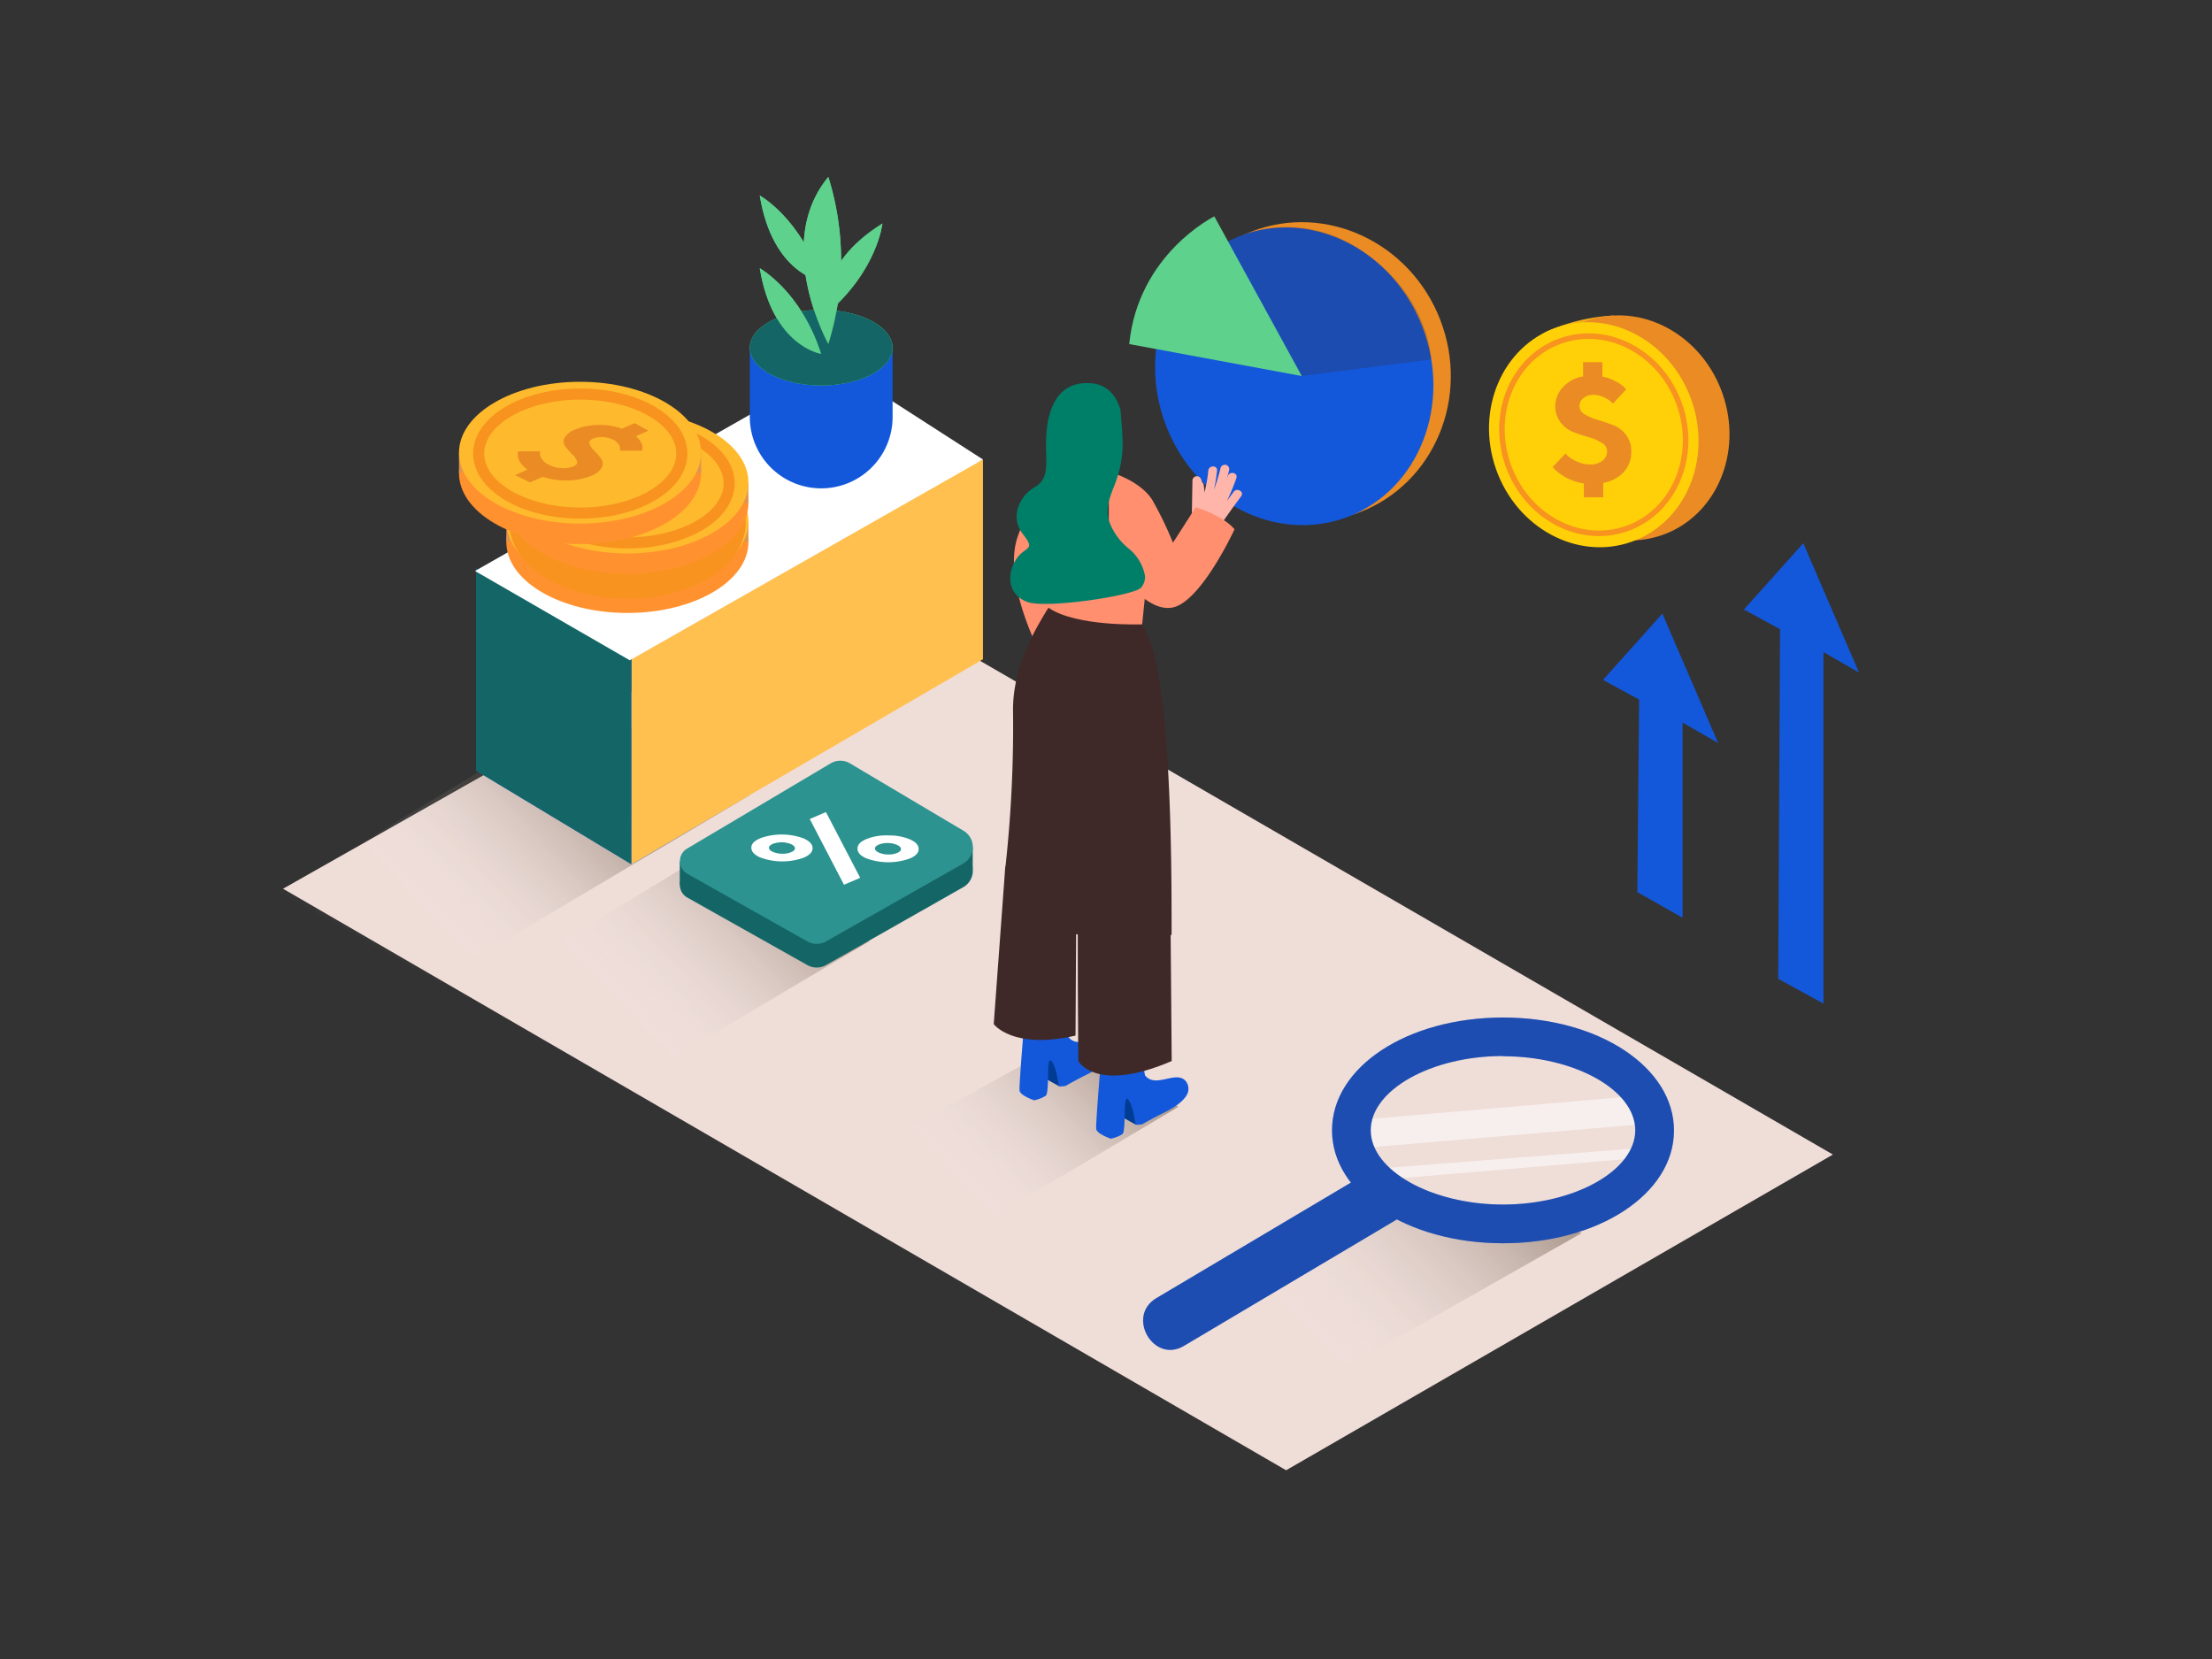 <svg id="Layer_1" data-name="Layer 1" xmlns="http://www.w3.org/2000/svg" xmlns:xlink="http://www.w3.org/1999/xlink" viewBox="0 0 400 300"><rect x="0" y="0" width="400" height="300" fill="#333333" stroke="none"/><defs><linearGradient id="linear-gradient" x1="113.28" y1="183.06" x2="141.52" y2="155.83" gradientUnits="userSpaceOnUse"><stop offset="0" stop-color="#fff" stop-opacity="0.03"/><stop offset="0.99" stop-color="#2a1700"/></linearGradient><linearGradient id="linear-gradient-2" x1="173.5" y1="213.73" x2="199.9" y2="188.28" xlink:href="#linear-gradient"/><linearGradient id="linear-gradient-3" x1="237.46" y1="241.94" x2="270.96" y2="209.64" xlink:href="#linear-gradient"/><linearGradient id="linear-gradient-4" x1="78.54" y1="166.57" x2="106.79" y2="139.33" xlink:href="#linear-gradient"/></defs><title>81-90</title><polygon points="51.18 160.71 232.57 265.87 331.45 208.78 150.89 104.25 51.18 160.71" fill="#efddd8"/><path d="M149.94,164.62c-6-4.11-12.23-8-17.52-13.06L86.55,179.3l28.59,15.9,42.07-25C154.8,168.31,152.44,166.32,149.94,164.62Z" opacity="0.32" fill="url(#linear-gradient)"/><path d="M205.81,194.59c-6-4.11-7.26-1.51-12.55-6.57L150,211.76l21,13.41,42.07-25C210.67,198.28,208.3,196.28,205.81,194.59Z" opacity="0.32" fill="url(#linear-gradient-2)"/><path d="M265.13,224c-6-4.11-7.26-1.51-12.55-6.57l-43.24,23.74,21,13.41L286,223C283.6,221.1,267.62,225.69,265.13,224Z" opacity="0.32" fill="url(#linear-gradient-3)"/><polyline points="135.59 143.78 79.07 177.32 50.48 161.42 106.8 127.36" opacity="0.32" fill="url(#linear-gradient-4)"/><polygon points="177.75 83.09 177.75 119.22 114.15 156.26 114.15 113.63 177.75 83.09" fill="#ffc050"/><polyline points="86.11 139.37 86.11 102.78 114.15 118.97 114.15 156.26" fill="#1358db"/><polygon points="114.15 156.26 114.15 118.97 86.11 102.78 86.11 139.37 114.15 156.26" fill="#146666"/><polygon points="113.88 119.4 85.9 103.25 151.29 66.06 177.75 83.09 113.88 119.4" fill="#fff"/><path d="M147.31,67.45c-4.2-.36-8.62-1.63-11.72-4.5V75.39A12.91,12.91,0,0,0,148.5,88.31h0a12.91,12.91,0,0,0,12.91-12.91V62.74C157,64.53,152,67.86,147.31,67.45Z" fill="#1358db"/><ellipse cx="148.5" cy="62.87" rx="12.91" ry="6.84" fill="#5ed18d"/><path d="M148.5,64s-8.78-1.29-11.11-15.5C137.39,48.53,144.88,52.66,148.5,64Z" fill="#5ed18d"/><path d="M149.79,62.22s-10.07-18.08,0-30.22A50.66,50.66,0,0,1,149.79,62.22Z" fill="#5ed18d"/><path d="M148.5,50.86s-8.78-1.29-11.11-15.5C137.39,35.36,144.88,39.49,148.5,50.86Z" fill="#5ed18d"/><path d="M149.57,56.65s-2.2-8.6,10-16.23C159.57,40.42,158.65,48.92,149.57,56.65Z" fill="#5ed18d"/><ellipse cx="148.5" cy="62.87" rx="12.91" ry="6.84" fill="#146666"/><path d="M148.5,64s-8.78-1.29-11.11-15.5C137.39,48.53,144.88,52.66,148.5,64Z" fill="#5ed18d"/><path d="M149.79,62.22s-10.07-18.08,0-30.22A50.66,50.66,0,0,1,149.79,62.22Z" fill="#5ed18d"/><path d="M148.5,50.86s-8.78-1.29-11.11-15.5C137.39,35.36,144.88,39.49,148.5,50.86Z" fill="#5ed18d"/><path d="M149.57,56.65s-2.2-8.6,10-16.23C159.57,40.42,158.65,48.92,149.57,56.65Z" fill="#5ed18d"/><ellipse cx="113.45" cy="98.02" rx="21.89" ry="12.82" fill="#ff912e"/><polygon points="91.56 98.02 91.56 94.32 93.94 97.28 91.56 98.02" fill="#e0944f"/><polygon points="135.33 94.32 135.33 98.02 132.56 98.02 134.59 95.05 135.33 94.32" fill="#e0944f"/><ellipse cx="113.45" cy="94.32" rx="21.89" ry="12.82" fill="#ffb92c"/><path d="M124.55,92.61a1.71,1.71,0,0,1,.17,1l-.09.34-4,0a1.82,1.82,0,0,0,.07-.34,1.49,1.49,0,0,0-.24-.73,2.19,2.19,0,0,0-1-.89,4.37,4.37,0,0,0-1.88-.49,4,4,0,0,0-1.78.27q-.84.36-.65.94a3.46,3.46,0,0,0,.85,1.25,15.22,15.22,0,0,1,1.21,1.39,1.46,1.46,0,0,1,.22,1.54,3.44,3.44,0,0,1-1.94,1.51,11.5,11.5,0,0,1-4.23.88,13.54,13.54,0,0,1-4.63-.65l-2.3,1-2.69-1.31,2.23-1a5,5,0,0,1-1.07-1,2.84,2.84,0,0,1-.53-.89,2.93,2.93,0,0,1-.14-.72,1.56,1.56,0,0,1,0-.5l.08-.19h4a3.19,3.19,0,0,0-.1.4,1.7,1.7,0,0,0,.32.91,3,3,0,0,0,1.32,1.13,5.68,5.68,0,0,0,2.32.6,4.83,4.83,0,0,0,2.14-.34q.83-.36.62-.94a3.45,3.45,0,0,0-.88-1.25,12.79,12.79,0,0,1-1.22-1.39,1.43,1.43,0,0,1-.17-1.55,3.73,3.73,0,0,1,2-1.54,11,11,0,0,1,4.06-.8,11.73,11.73,0,0,1,4.33.67l2.29-1,2.51,1.37-2.3,1A3.27,3.27,0,0,1,124.55,92.61Z" fill="#ea8b24"/><ellipse cx="113.48" cy="94.48" rx="18.37" ry="10.76" fill="none" stroke="#f7931e" stroke-miterlimit="10" stroke-width="6"/><ellipse cx="113.45" cy="90.96" rx="21.89" ry="12.82" fill="#ff912e"/><polygon points="91.56 90.96 91.56 87.26 93.94 90.22 91.56 90.96" fill="#e0944f"/><polygon points="135.33 87.26 135.33 90.96 132.56 90.96 134.59 87.99 135.33 87.26" fill="#e0944f"/><ellipse cx="113.45" cy="87.26" rx="21.89" ry="12.82" fill="#ffb92c"/><path d="M124.55,85.54a1.71,1.71,0,0,1,.17,1l-.09.34-4,0a1.82,1.82,0,0,0,.07-.34,1.49,1.49,0,0,0-.24-.73,2.19,2.19,0,0,0-1-.89,4.37,4.37,0,0,0-1.88-.49,4,4,0,0,0-1.78.27q-.84.36-.65.94a3.46,3.46,0,0,0,.85,1.25,15.22,15.22,0,0,1,1.21,1.39,1.46,1.46,0,0,1,.22,1.54,3.44,3.44,0,0,1-1.94,1.51,11.5,11.5,0,0,1-4.23.88,13.54,13.54,0,0,1-4.63-.65l-2.3,1-2.69-1.31,2.23-1a5,5,0,0,1-1.07-1,2.84,2.84,0,0,1-.53-.89,2.93,2.93,0,0,1-.14-.72,1.56,1.56,0,0,1,0-.5l.08-.19h4a3.19,3.19,0,0,0-.1.4,1.7,1.7,0,0,0,.32.91,3,3,0,0,0,1.32,1.13,5.68,5.68,0,0,0,2.32.6,4.83,4.83,0,0,0,2.14-.34q.83-.36.62-.94a3.45,3.45,0,0,0-.88-1.25,12.79,12.79,0,0,1-1.22-1.39,1.43,1.43,0,0,1-.17-1.55,3.73,3.73,0,0,1,2-1.54,11,11,0,0,1,4.06-.8,11.73,11.73,0,0,1,4.33.67l2.29-1,2.51,1.37-2.3,1A3.27,3.27,0,0,1,124.55,85.54Z" fill="#ea8b24"/><ellipse cx="113.48" cy="87.41" rx="18.37" ry="10.76" fill="none" stroke="#f7931e" stroke-miterlimit="10" stroke-width="2"/><ellipse cx="104.89" cy="85.56" rx="21.89" ry="12.82" fill="#ff912e"/><polygon points="83 85.56 83 81.86 85.38 84.82 83 85.56" fill="#e0944f"/><polygon points="126.78 81.86 126.78 85.56 124 85.56 126.03 82.59 126.78 81.86" fill="#e0944f"/><ellipse cx="104.89" cy="81.86" rx="21.89" ry="12.82" fill="#ffb92c"/><path d="M116,80.15a1.71,1.71,0,0,1,.17,1l-.09.34-4,0a1.82,1.82,0,0,0,.07-.34,1.49,1.49,0,0,0-.24-.73,2.19,2.19,0,0,0-1-.89,4.37,4.37,0,0,0-1.88-.49,4,4,0,0,0-1.78.27q-.84.36-.65.94a3.46,3.46,0,0,0,.85,1.25,15.22,15.22,0,0,1,1.21,1.39,1.46,1.46,0,0,1,.22,1.54A3.44,3.44,0,0,1,107,86a11.5,11.5,0,0,1-4.23.88,13.54,13.54,0,0,1-4.63-.65l-2.3,1-2.69-1.31,2.23-1a5,5,0,0,1-1.07-1,2.84,2.84,0,0,1-.53-.89,2.93,2.93,0,0,1-.14-.72,1.56,1.56,0,0,1,0-.5l.08-.19h4a3.19,3.19,0,0,0-.1.4,1.7,1.7,0,0,0,.32.91,3,3,0,0,0,1.32,1.13,5.68,5.68,0,0,0,2.32.6,4.83,4.83,0,0,0,2.14-.34q.83-.36.62-.94a3.45,3.45,0,0,0-.88-1.25,12.79,12.79,0,0,1-1.22-1.39,1.43,1.43,0,0,1-.17-1.55,3.73,3.73,0,0,1,2-1.54,11,11,0,0,1,4.06-.8,11.73,11.73,0,0,1,4.33.67l2.29-1,2.51,1.37-2.3,1A3.27,3.27,0,0,1,116,80.15Z" fill="#ea8b24"/><ellipse cx="104.93" cy="82.02" rx="18.37" ry="10.76" fill="none" stroke="#f7931e" stroke-miterlimit="10" stroke-width="2"/><path d="M124.21,157.76l26-15.44a3.42,3.42,0,0,1,3.49,0l20.55,12.2a3.42,3.42,0,0,1-.06,5.91l-24.83,14.09a3.42,3.42,0,0,1-3.36,0l-21.71-12.21A2.63,2.63,0,0,1,124.21,157.76Z" fill="#146666"/><polygon points="122.92 159.99 122.93 155.74 125.86 156.66 125 160.08 122.92 159.99" fill="#146666"/><polygon points="175.9 157.18 175.9 153.2 173.42 154.36 174.59 156.66 175.9 157.18" fill="#146666"/><path d="M124.21,153.48l26-15.44a3.42,3.42,0,0,1,3.49,0l20.55,12.2a3.42,3.42,0,0,1-.06,5.91l-24.83,14.09a3.42,3.42,0,0,1-3.36,0L124.27,158A2.63,2.63,0,0,1,124.21,153.48Z" fill="#2c9390"/><polygon points="146.43 148.1 149.36 146.85 155.55 158.74 152.62 159.99 146.43 148.1" fill="#fff"/><path d="M160.69,151.07a9.75,9.75,0,0,1,3.89.73c1,.46,1.54,1,1.54,1.73s-.54,1.27-1.64,1.73a11.49,11.49,0,0,1-7.88-.07c-1-.46-1.54-1-1.54-1.73s.53-1.27,1.63-1.74A9.78,9.78,0,0,1,160.69,151.07Zm2.24,2.46c0-.27-.24-.52-.71-.74a4.13,4.13,0,0,0-1.65-.34,4,4,0,0,0-1.65.28c-.47.2-.71.44-.7.71s.24.52.71.74a4.13,4.13,0,0,0,1.65.34,4,4,0,0,0,1.65-.28c.47-.2.7-.44.7-.71" fill="#fff"/><path d="M146.94,153.38c0,.69-.54,1.27-1.64,1.73a11.48,11.48,0,0,1-7.89-.08c-1-.47-1.53-1-1.54-1.73s.55-1.26,1.64-1.73a11.45,11.45,0,0,1,7.88.07C146.42,152.12,146.94,152.69,146.94,153.38Zm-7.18.66a4.13,4.13,0,0,0,1.65.34,4,4,0,0,0,1.65-.28c.47-.2.71-.44.7-.71s-.24-.52-.71-.74a4.53,4.53,0,0,0-3.3-.05c-.47.2-.7.44-.7.71s.24.52.71.74" fill="#fff"/><path d="M291.74,57.06a34,34,0,0,0-12,2.87c-6,2.75,12,7.63,12,7.63" fill="#f2ae16"/><ellipse cx="293.8" cy="77.38" rx="18.74" ry="20.53" transform="translate(-9.09 101.08) rotate(-19.23)" fill="#ea8b24"/><ellipse cx="288.2" cy="78.62" rx="18.74" ry="20.53" transform="translate(-9.81 99.3) rotate(-19.23)" fill="#ffd008"/><ellipse cx="288.2" cy="78.62" rx="16.43" ry="17.99" transform="translate(-9.81 99.3) rotate(-19.23)" fill="none" stroke="#f7931e" stroke-miterlimit="10"/><path d="M292.13,68.95a6.45,6.45,0,0,1,1.5,1l.43.46L291.66,73q-.16-.18-.44-.45a5.39,5.39,0,0,0-1.19-.71,4.17,4.17,0,0,0-1.86-.44,2.79,2.79,0,0,0-1.85.6,1.81,1.81,0,0,0-.7,1.43,1.71,1.71,0,0,0,1,1.51,9.78,9.78,0,0,0,2.31,1q1.36.39,2.73.91a5.4,5.4,0,0,1,2.33,1.72,4.76,4.76,0,0,1,1,3.05,5.45,5.45,0,0,1-1.33,3.7,6.43,6.43,0,0,1-3.75,2v2.61h-3.5V87.42a9.67,9.67,0,0,1-2-.52,8.92,8.92,0,0,1-1.6-.76,11.94,11.94,0,0,1-1.12-.79,6.28,6.28,0,0,1-.7-.63l-.22-.27L283.1,82q.18.21.52.54a6.32,6.32,0,0,0,1.49.89,5.43,5.43,0,0,0,2.42.56,3.46,3.46,0,0,0,2.27-.69,2.16,2.16,0,0,0,.81-1.73,1.73,1.73,0,0,0-1-1.52,9.39,9.39,0,0,0-2.32-1q-1.37-.38-2.73-.9a5.41,5.41,0,0,1-2.32-1.72,4.76,4.76,0,0,1-1-3.05A5,5,0,0,1,282.65,70a6.12,6.12,0,0,1,3.62-1.93V65.49h3.5v2.61A8.22,8.22,0,0,1,292.13,68.95Z" fill="#ea8b24"/><polygon points="296.08 161.32 304.26 165.96 304.26 130.66 310.69 134.36 300.61 110.96 289.88 122.95 296.41 126.51 296.08 161.32" fill="#1358db"/><polygon points="321.56 177 329.74 181.48 329.74 117.92 336.17 121.62 326.09 98.23 315.36 110.22 321.89 113.78 321.56 177" fill="#1358db"/><ellipse cx="236.14" cy="67.23" rx="26.06" ry="27.2" transform="translate(-8.39 89.31) rotate(-21.05)" fill="#ea8b24"/><ellipse cx="234.04" cy="68.04" rx="24.84" ry="27.2" transform="translate(-8.82 88.61) rotate(-21.05)" fill="#1358db"/><path d="M204.2,62.22,235.41,68,219.59,39.13S205.82,45.89,204.2,62.22Z" fill="#5ed18d"/><path d="M235.41,68l23.42-3s-.45-13.38-15.59-21.44a23.67,23.67,0,0,0-21.17,0Z" fill="#3e2928" opacity="0.24"/><path d="M247.56,202.37l46.14-4s4.16,3.69,3.36,4.92l-49.5,4.2S245.82,203.39,247.56,202.37Z" fill="#fff" opacity="0.53"/><polygon points="249.3 211.31 297.86 207.5 296.45 209.4 250.92 213.26 249.3 211.31" fill="#fff" opacity="0.53"/><path d="M271.79,224.82c-17.34,0-30.92-9-30.92-20.43S254.45,184,271.79,184s30.92,9,30.92,20.43S289.13,224.82,271.79,224.82Zm0-33.86c-13,0-23.92,6.15-23.92,13.43s11,13.43,23.92,13.43,23.92-6.15,23.92-13.43S284.75,191,271.79,191Z" fill="#1358db"/><path d="M247.27,212.08l-38.16,22.66c-5.53,3.28-.5,11.93,5,8.63l38.16-22.66c5.53-3.28.5-11.93-5-8.63Z" fill="#1358db"/><g opacity="0.24"><path d="M271.79,224.82c-17.34,0-30.92-9-30.92-20.43S254.45,184,271.79,184s30.92,9,30.92,20.43S289.13,224.82,271.79,224.82Zm0-33.86c-13,0-23.92,6.15-23.92,13.43s11,13.43,23.92,13.43,23.92-6.15,23.92-13.43S284.75,191,271.79,191Z" fill="#3e2928"/><path d="M247.27,212.08l-38.16,22.66c-5.53,3.28-.5,11.93,5,8.63l38.16-22.66c5.53-3.28.5-11.93-5-8.63Z" fill="#3e2928"/></g><path d="M192.84,84.07a30.08,30.08,0,0,0-8.76,12.84c-3.08,8.49,4.61,22.38,4.61,22.38l12-9.46" fill="#ff8f6f"/><path d="M191.52,196.42l-3.25-1.8.82-4.64s4.84.45,5.26,2.18" fill="#003b94"/><path d="M192.74,196.35c.73-.45,1.5-.84,2.25-1.25,1.88-1,4.59-2.09,5.74-4a2.24,2.24,0,0,0-.15-2.52c-1.71-2.06-5.42,1.32-7.33-1-.38-.45-.55-7.6-.55-7.6l-7.24,2s-1.23,14.36-1.09,15.25,2.63,1.74,2.63,1.74a6.41,6.41,0,0,0,2.09-.81c.76-.55.07-7.29,1-6.34s1.39,4.63,1.39,4.63A5,5,0,0,0,192.74,196.35Z" fill="#1358db"/><path d="M205.37,203.36l-3.25-1.8.82-4.64s4.84.45,5.26,2.18" fill="#003b94"/><path d="M206.6,203.29c.73-.45,1.5-.84,2.25-1.25,1.88-1,4.59-2.09,5.74-4a2.24,2.24,0,0,0-.15-2.52c-1.71-2.06-5.42,1.32-7.33-1-.38-.45-.55-7.6-.55-7.6l-7.24,2s-1.23,14.36-1.09,15.25,2.63,1.74,2.63,1.74a6.41,6.41,0,0,0,2.09-.81c.76-.55.07-7.29,1-6.34s1.39,4.63,1.39,4.63A5,5,0,0,0,206.6,203.29Z" fill="#1358db"/><path d="M181.79,156.67l-2.09,28.52s3.39,4.69,14.79,2.08h0l.11-19.23" fill="#3e2928"/><path d="M195,162.32c-.25,2.46,0,29.55,0,29.55s3.15,5.9,16.88,0l-.19-23" fill="#3e2928"/><path d="M183,164a55.6,55.6,0,0,0,11.25,5l.09,0a.77.77,0,0,1,1,.39,59.44,59.44,0,0,0,7.38,1.67c3.2.51,5.86-1.86,9.14-2,0-12.59.06-48.47-5.3-56l-15.85-5.3c-.07,1.31-7.7,10.15-7.52,20.92a231.81,231.81,0,0,1-1.44,28.67" fill="#3e2928"/><path d="M208,98.45l-1.46,14.45s-11.84.48-16.94-3V97.6" fill="#ff8f6f"/><path d="M223.08,88.94l-1.21,1.65a39.65,39.65,0,0,0,1.7-4.12c.34-1-1.2-1.34-1.54-.39l-.18.49q.22-.76.41-1.54a.79.79,0,0,0-1.54-.39,41.19,41.19,0,0,1-1.2,3.95,28.15,28.15,0,0,0,.56-3.49c.1-1-1.48-1-1.58,0a25.09,25.09,0,0,1-.71,4q0-.68-.12-1.36a.8.8,0,0,0-.33-.57c0-.18-.1-.35-.16-.53a.8.8,0,0,0-1.55.24l-.1,6a7.11,7.11,0,0,1-1.11,1.7,27.61,27.61,0,0,1,2.21,1.72,22.76,22.76,0,0,1,1.8,1.73q.76-.95,1.47-1.94a.86.86,0,0,0,.15-.17q2.13-3.14,4.39-6.18C225.06,88.91,223.68,88.13,223.08,88.94Z" fill="#ffb5a9"/><path d="M200.51,85.28s5.59,1.51,7.86,5.13a63.93,63.93,0,0,1,3.74,7.73l4.13-6.42s5,1.54,7,4c0,0-6,13-11.13,14.12s-10.68-7.7-10.68-7.7-1.14,3.66-.92-.25" fill="#ff8f6f"/><path d="M204.07,99.17a11.33,11.33,0,0,1-3.54-5c-.67-2.28.17-4.29,1-6.42a20.68,20.68,0,0,0,1.46-6.6c.07-2.23-.19-4.45-.34-6.67a.64.64,0,0,1,0-.29c-.74-2.51-2.28-4.63-5.3-4.88-7.81-.66-8.25,8-8.19,11.5s.43,5.89-2.16,7.37-4.46,5.32-2,8.44.25,2-1.39,4.75-1.22,6.23,2.16,7.48,19.1-1.1,20.55-2.56a3,3,0,0,0,.74-2.12A8.24,8.24,0,0,0,204.07,99.17Z" fill="#007f68"/></svg>
